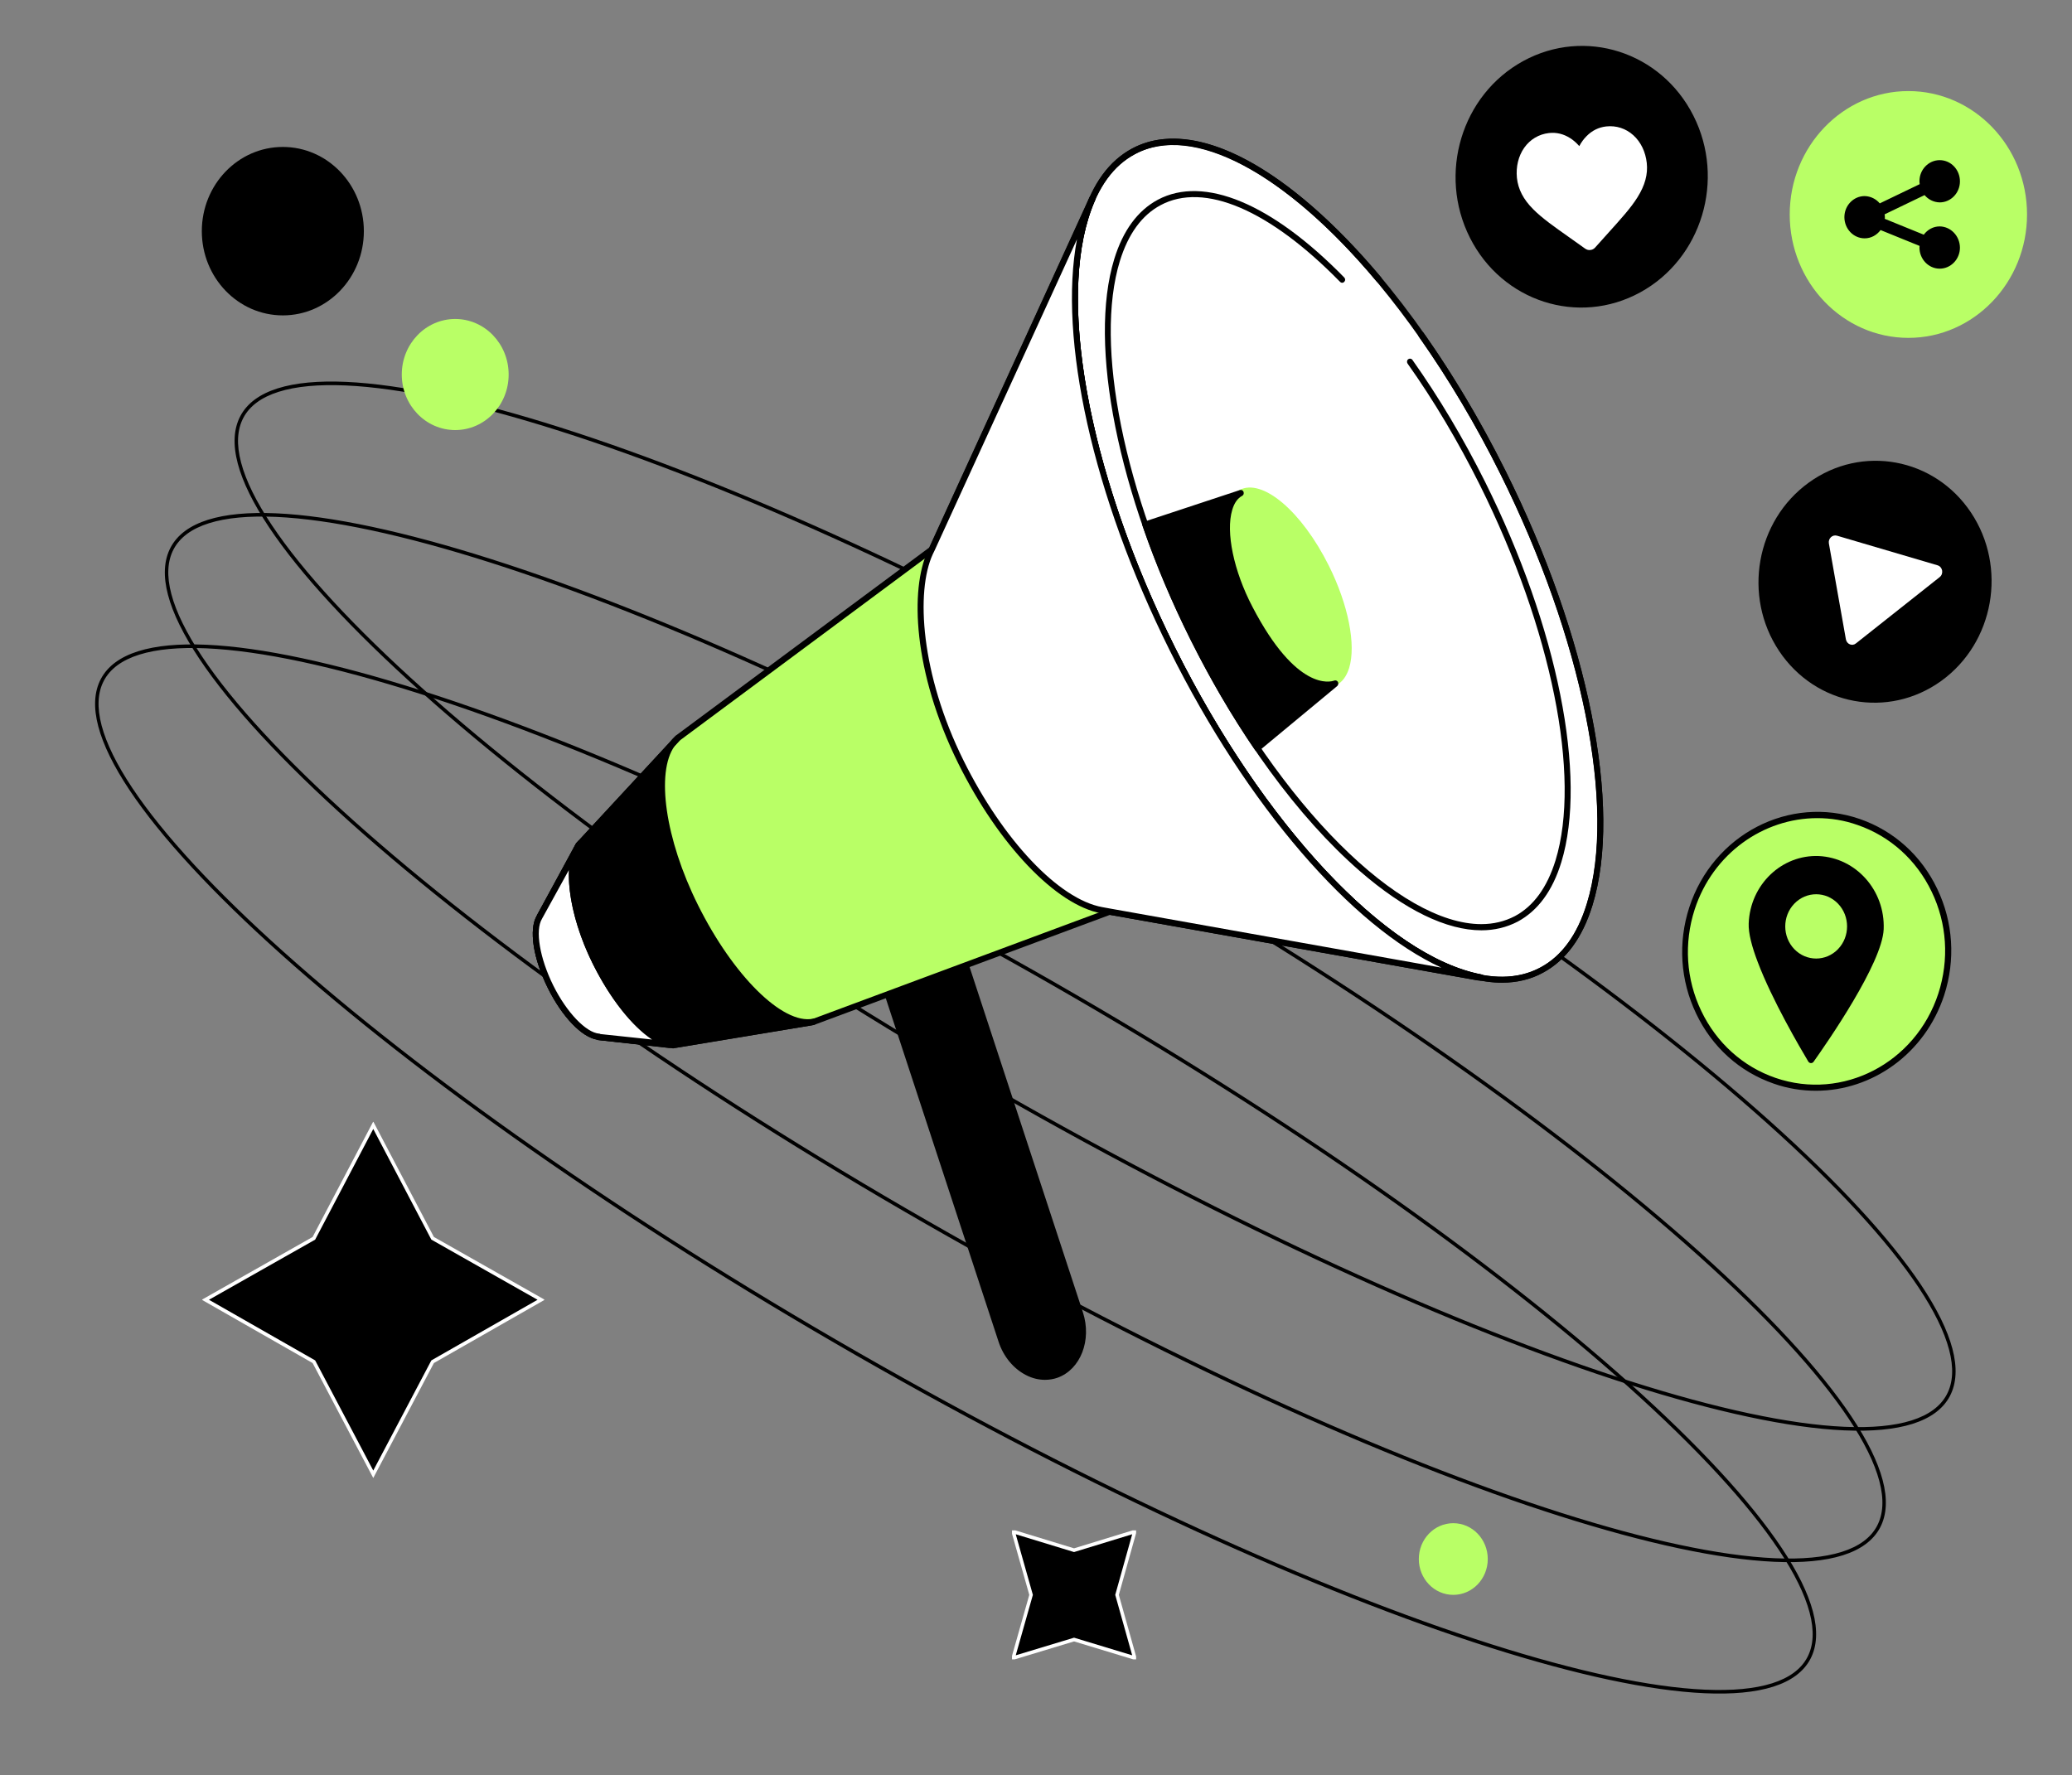 <svg width="601" height="515" viewBox="0 0 601 515" fill="none" xmlns="http://www.w3.org/2000/svg">
<rect x="0" y="0" width="601" height="515" fill="#808080" stroke="none"/>
<g clip-path="url(#clip0_6126_272)">
<path d="M311.538 449.719L329.139 444.327L324.003 462.679L329.139 480.98L311.538 475.64L293.887 480.98L299.072 462.679L293.887 444.327L311.538 449.719Z" fill="black"/>
<path fill-rule="evenodd" clip-rule="evenodd" d="M329.874 443.56L324.523 462.679L329.874 481.745L311.537 476.182L293.148 481.745L298.551 462.679L293.148 443.56L311.537 449.177L329.874 443.56ZM294.624 445.095L299.593 462.68L294.624 480.215L311.538 475.099L328.403 480.215L323.482 462.68L328.403 445.095L311.538 450.261L294.624 445.095Z" fill="white"/>
</g>
<g clip-path="url(#clip1_6126_272)">
<path d="M125.486 359.236L156.962 377.067L125.486 395.041L108.268 427.696L91.049 395.041L59.573 377.067L91.049 359.236L108.268 326.438L125.486 359.236Z" fill="black"/>
<path fill-rule="evenodd" clip-rule="evenodd" d="M158.004 377.065L125.855 395.424L108.268 428.778L90.68 395.424L58.531 377.065L90.68 358.852L108.268 325.353L125.855 358.852L158.004 377.065ZM108.268 327.523L91.417 359.619L60.615 377.069L91.417 394.659L108.268 426.615L125.118 394.659L155.921 377.069L125.118 359.619L108.268 327.523Z" fill="white"/>
</g>
<path fill-rule="evenodd" clip-rule="evenodd" d="M554.441 412.081C559.459 410.498 562.865 407.973 564.681 404.55C566.498 401.126 566.735 396.784 565.345 391.527C563.954 386.264 560.954 380.18 556.434 373.394C547.395 359.827 532.409 343.649 512.603 325.909C473.004 290.44 414.301 248.873 345.883 209.635C277.464 170.396 212.335 140.944 162.356 125.04C137.359 117.085 116.204 112.536 100.344 111.825C92.413 111.469 85.863 112.076 80.84 113.66C75.822 115.242 72.416 117.768 70.6 121.191C68.783 124.614 68.546 128.957 69.936 134.214C71.327 139.476 74.327 145.56 78.847 152.346C87.886 165.914 102.872 182.092 122.678 199.832C162.277 235.301 220.98 276.868 289.398 316.106C357.817 355.344 422.946 384.796 472.925 400.701C497.922 408.656 519.077 413.205 534.936 413.916C542.868 414.272 549.418 413.664 554.441 412.081ZM288.915 317.016C425.836 395.541 549.693 434.956 565.557 405.052C581.422 375.148 483.286 287.249 346.366 208.724C209.445 130.199 85.588 90.784 69.724 120.689C53.859 150.593 151.995 238.492 288.915 317.016Z" fill="black"/>
<path fill-rule="evenodd" clip-rule="evenodd" d="M534.21 450.212C539.229 448.629 542.635 446.104 544.451 442.681C546.267 439.257 546.505 434.915 545.115 429.657C543.724 424.395 540.724 418.311 536.203 411.525C527.165 397.958 512.179 381.78 492.373 364.039C452.773 328.57 394.071 287.004 325.652 247.765C257.234 208.527 192.104 179.075 142.126 163.171C117.128 155.216 95.973 150.667 80.114 149.955C72.182 149.6 65.633 150.207 60.609 151.791C55.591 153.373 52.185 155.898 50.369 159.322C48.553 162.745 48.316 167.088 49.705 172.345C51.096 177.607 54.096 183.691 58.617 190.477C67.655 204.045 82.641 220.223 102.447 237.963C142.047 273.432 200.749 314.998 269.168 354.237C337.586 393.475 402.716 422.927 452.694 438.832C477.692 446.786 498.847 451.335 514.706 452.047C522.638 452.403 529.187 451.795 534.21 450.212ZM268.685 355.147C405.605 433.672 529.462 473.087 545.327 443.183C561.191 413.279 463.056 325.38 326.135 246.855C189.215 168.33 65.358 128.915 49.493 158.819C33.629 188.724 131.764 276.622 268.685 355.147Z" fill="black"/>
<path fill-rule="evenodd" clip-rule="evenodd" d="M513.982 488.343C519 486.761 522.406 484.235 524.222 480.812C526.039 477.389 526.276 473.046 524.886 467.789C523.495 462.526 520.495 456.442 515.975 449.657C506.936 436.089 491.95 419.911 472.144 402.171C432.545 366.702 373.842 325.135 305.424 285.897C237.005 246.658 171.876 217.207 121.897 201.302C96.9 193.347 75.745 188.798 59.886 188.087C51.954 187.731 45.404 188.338 40.381 189.922C35.363 191.504 31.957 194.03 30.14 197.453C28.324 200.876 28.087 205.219 29.477 210.476C30.868 215.739 33.868 221.823 38.388 228.608C47.427 242.176 62.413 258.354 82.219 276.094C121.818 311.563 180.521 353.13 248.939 392.368C317.358 431.607 382.487 461.058 432.466 476.963C457.463 484.918 478.618 489.467 494.477 490.178C502.409 490.534 508.959 489.927 513.982 488.343ZM248.456 393.279C385.377 471.803 509.234 511.218 525.098 481.314C540.963 451.41 442.827 363.511 305.907 284.986C168.986 206.462 45.13 167.047 29.265 196.951C13.4 226.855 111.536 314.754 248.456 393.279Z" fill="black"/>
<path d="M147.539 108.651C147.539 117.552 140.599 124.767 132.039 124.767C123.479 124.767 116.539 117.552 116.539 108.651C116.539 99.751 123.479 92.536 132.039 92.536C140.599 92.536 147.539 99.751 147.539 108.651Z" fill="#B9FF66"/>
<path d="M431.539 452.282C431.539 458.024 427.062 462.679 421.539 462.679C416.016 462.679 411.539 458.024 411.539 452.282C411.539 446.54 416.016 441.885 421.539 441.885C427.062 441.885 431.539 446.54 431.539 452.282Z" fill="#B9FF66"/>
<path d="M105.539 67.062C105.539 80.557 95.018 91.496 82.039 91.496C69.06 91.496 58.539 80.557 58.539 67.062C58.539 53.568 69.06 42.629 82.039 42.629C95.018 42.629 105.539 53.568 105.539 67.062Z" fill="black"/>
<path d="M306.511 398.83C300.207 401.07 293.003 396.63 290.497 388.933L251.498 270.132L274.286 262.027L313.324 380.991C315.83 388.607 312.776 396.59 306.511 398.83Z" fill="black"/>
<path d="M303.104 400.296C301.264 400.296 299.384 399.848 297.583 398.911C293.942 397.037 291.044 393.535 289.635 389.218L250.636 270.417C250.48 269.969 250.715 269.439 251.184 269.276L273.973 261.172C274.208 261.09 274.443 261.09 274.638 261.212C274.834 261.334 274.991 261.497 275.069 261.742L314.107 380.706C316.73 388.77 313.441 397.282 306.746 399.685C305.61 400.092 304.357 400.296 303.104 400.296ZM252.594 270.702L291.318 388.648C292.571 392.517 295.156 395.693 298.366 397.323C300.951 398.626 303.731 398.87 306.237 397.974C312.032 395.897 314.851 388.403 312.501 381.276L273.738 263.167L252.594 270.702Z" fill="black"/>
<path d="M270.253 159.476L196.523 214.172L167.823 245.166L156.546 265.896L156.507 266.059C154.275 269.643 155.567 277.91 159.757 286.341C163.868 294.649 169.663 300.432 173.735 300.758L173.618 300.84L195.27 303.283L235.796 296.563L321.82 264.552L428.753 283.612L429.497 283.653C402.637 278.44 366.379 241.093 340.027 188.27C313.715 135.487 305.336 83.316 316.887 57.576H316.847L270.84 158.172L270.253 159.476Z" fill="#B9FF66"/>
<path d="M447.268 281.353C473.696 267.078 468.585 202.361 435.854 136.804C403.123 71.247 355.165 29.675 328.738 43.95C302.31 58.226 307.421 122.943 340.152 188.5C372.883 254.057 420.841 295.629 447.268 281.353Z" fill="white"/>
<path d="M435.645 285.078C424.133 285.078 410.272 278.399 395.354 265.407C375.033 247.732 355.103 220.485 339.245 188.636C315.243 140.415 305.336 90.972 314.029 62.667C316.926 53.218 321.782 46.621 328.399 43.077C341.555 36.072 360.075 42.018 380.593 59.857C400.914 77.533 420.844 104.779 436.702 136.628C460.744 184.849 470.65 234.292 461.918 262.597C459.021 272.046 454.165 278.644 447.548 282.187C443.985 284.142 439.991 285.078 435.645 285.078ZM340.38 42.018C336.347 42.018 332.588 42.874 329.221 44.706C322.995 48.005 318.453 54.277 315.713 63.278C307.138 91.176 317.005 140.09 340.811 187.903C373.232 252.945 420.766 294.568 446.804 280.68C453.03 277.381 457.572 271.109 460.313 262.108C468.888 234.21 459.021 185.297 435.214 137.483C406.983 80.872 367.358 42.018 340.38 42.018Z" fill="black"/>
<path d="M435.645 285.078C424.133 285.078 410.272 278.399 395.354 265.407C375.033 247.731 355.103 220.485 339.245 188.636C315.243 140.415 305.336 90.972 314.029 62.667C316.926 53.218 321.782 46.62 328.399 43.077C337.209 38.353 348.72 39.534 361.681 46.457C374.093 53.096 387.523 64.866 400.601 80.465C400.914 80.831 400.875 81.401 400.523 81.727C400.17 82.053 399.622 82.012 399.309 81.646C372.762 49.96 345.901 35.787 329.221 44.706C322.995 48.005 318.453 54.277 315.713 63.278C307.138 91.176 317.005 140.089 340.811 187.903C369.003 244.473 408.667 283.368 435.606 283.368C439.639 283.368 443.398 282.512 446.765 280.68C452.991 277.381 457.533 271.109 460.274 262.108C468.849 234.21 458.982 185.296 435.175 137.483C428.088 123.228 420.1 109.829 411.525 97.651C411.251 97.244 411.33 96.674 411.721 96.389C412.113 96.104 412.661 96.185 412.935 96.593C421.588 108.852 429.576 122.332 436.741 136.668C460.744 184.848 470.65 234.291 461.918 262.597C459.021 272.045 454.165 278.643 447.548 282.186C443.985 284.141 439.991 285.078 435.645 285.078Z" fill="black"/>
<path d="M387.305 197.901C393.428 194.594 392.25 179.614 384.675 164.442C377.1 149.271 365.997 139.653 359.874 142.96C353.752 146.267 354.93 161.247 362.505 176.418C370.079 191.59 381.183 201.208 387.305 197.901Z" fill="#B9FF66"/>
<path d="M384.626 199.47C377.891 199.47 368.494 190.428 361.72 176.785C356.082 165.463 353.772 153.815 355.847 147.095C356.591 144.732 357.805 143.063 359.488 142.167C366.145 138.623 377.539 148.276 385.448 164.119C391.087 175.441 393.397 187.089 391.322 193.809C390.578 196.171 389.364 197.841 387.68 198.737C386.74 199.225 385.722 199.47 384.626 199.47ZM362.542 143.185C361.72 143.185 360.937 143.348 360.271 143.714C358.979 144.407 358.04 145.71 357.452 147.624C355.534 153.896 357.765 165.055 363.208 175.97C370.413 190.428 381.259 200.162 386.858 197.148C388.15 196.456 389.09 195.153 389.677 193.238C391.596 186.926 389.325 175.807 383.921 164.892C377.578 152.226 368.494 143.185 362.542 143.185Z" fill="#B9FF66"/>
<path d="M429.694 269.887C419.592 269.887 407.454 264.022 394.376 252.659C376.599 237.183 359.136 213.317 345.275 185.459C324.249 143.266 315.595 99.973 323.191 75.17C325.737 66.862 330.004 61.078 335.839 57.943C349.23 50.815 368.925 59.042 389.912 80.505C390.264 80.872 390.264 81.401 389.912 81.768C389.56 82.135 389.051 82.135 388.698 81.768C368.259 60.875 349.269 52.729 336.622 59.531C331.218 62.422 327.264 67.839 324.836 75.7C317.357 100.054 325.971 142.818 346.802 184.645C371.431 234.128 406.083 268.095 429.655 268.095C433.179 268.095 436.428 267.321 439.404 265.773C444.808 262.882 448.762 257.465 451.19 249.605C458.669 225.25 450.054 182.486 429.224 140.659C422.92 128.034 415.872 116.182 408.276 105.471C408.002 105.064 408.08 104.494 408.472 104.209C408.863 103.924 409.411 104.005 409.685 104.412C417.36 115.246 424.447 127.138 430.79 139.845C451.816 182.038 460.47 225.331 452.874 250.134C450.329 258.443 446.061 264.226 440.226 267.362C437.016 269.032 433.492 269.887 429.694 269.887Z" fill="black"/>
<path d="M195.31 304.139C195.271 304.139 195.232 304.139 195.232 304.139L173.579 301.695C173.462 301.695 173.344 301.654 173.227 301.573C168.763 300.84 163.125 294.975 159.013 286.748C154.628 278.073 153.336 269.602 155.724 265.611L155.764 265.488L167.04 244.718C167.079 244.636 167.119 244.595 167.158 244.555L195.858 213.561C195.898 213.521 195.937 213.48 195.976 213.439L269.509 158.865L316.026 57.169C316.143 56.965 316.3 56.802 316.535 56.721C316.77 56.639 317.005 56.639 317.201 56.762C317.631 56.965 317.827 57.495 317.631 57.943C305.846 84.212 315.165 136.424 340.772 187.822C366.419 239.301 402.167 277.422 429.694 282.675C430.124 282.757 430.438 283.164 430.398 283.653C430.359 284.101 429.968 284.427 429.537 284.467L428.793 284.427C428.754 284.427 428.715 284.427 428.676 284.427L321.938 265.407L236.11 297.337C236.071 297.337 235.993 297.378 235.953 297.378L195.428 304.098C195.389 304.139 195.349 304.139 195.31 304.139ZM174.206 299.984L195.31 302.347L235.64 295.627L321.625 263.656C321.782 263.615 321.899 263.574 322.056 263.615L418.143 280.72C392.183 268.869 361.838 233.884 339.323 188.677C316.966 143.796 306.981 98.222 312.463 69.428L271.037 159.842C270.958 159.964 270.88 160.086 270.762 160.168L197.111 214.865L168.528 245.695L157.251 266.466C157.251 266.507 157.212 266.547 157.212 266.547C155.176 269.846 156.547 277.992 160.501 285.934C164.378 293.712 169.977 299.577 173.814 299.862C173.971 299.862 174.088 299.903 174.206 299.984Z" fill="black"/>
<path d="M270.369 159.15L316.847 57.535H316.886C305.335 83.275 313.753 135.446 340.027 188.229C366.378 241.093 402.636 278.44 429.575 283.571L428.831 283.53L322.054 264.511L319.587 264.063C307.175 261.782 290.613 245.002 278.749 221.055C266.571 196.496 264.418 172.019 269.821 160.371L270.369 159.15Z" fill="white"/>
<path d="M429.575 284.467C429.536 284.467 429.575 284.467 429.575 284.467L428.792 284.426C428.753 284.426 428.713 284.426 428.674 284.426L321.898 265.407L319.431 264.959C306.314 262.556 289.673 245.084 277.966 221.503C264.692 194.704 264.026 170.838 269.038 160.005L269.626 158.783L316.103 57.209C316.22 57.006 316.377 56.843 316.612 56.761C316.847 56.68 317.082 56.68 317.278 56.802C317.708 57.006 317.904 57.535 317.708 57.983C305.923 84.252 315.242 136.465 340.849 187.862C366.496 239.341 402.245 277.462 429.771 282.716C430.201 282.797 430.515 283.205 430.475 283.693C430.358 284.101 430.006 284.467 429.575 284.467ZM312.383 69.427L271.153 159.557L270.565 160.779C265.593 171.531 267.041 195.56 279.493 220.648C290.965 243.781 307.136 260.886 319.744 263.167L322.211 263.615L418.102 280.72C392.142 268.869 361.797 233.884 339.283 188.677C316.925 143.795 306.941 98.222 312.383 69.427Z" fill="black"/>
<path d="M194.135 304.016C194.096 304.016 194.057 304.016 194.057 304.016L173.54 301.736C173.422 301.736 173.305 301.695 173.187 301.614C168.723 300.88 163.085 295.016 158.974 286.789C154.628 278.073 153.335 269.602 155.724 265.611L155.763 265.488L167.04 244.718C167.275 244.27 167.784 244.147 168.214 244.392C168.645 244.636 168.763 245.166 168.528 245.614L157.251 266.466C157.251 266.507 157.212 266.547 157.212 266.547C155.176 269.846 156.546 277.992 160.501 285.934C164.377 293.712 169.976 299.577 173.814 299.862C173.931 299.862 174.088 299.903 174.166 299.984L194.213 302.224C194.683 302.265 195.036 302.713 194.957 303.202C194.918 303.65 194.566 304.016 194.135 304.016Z" fill="black"/>
<path d="M195.505 303.121C188.849 302.632 179.53 292.817 172.756 279.254C165.591 264.878 163.907 250.012 168.292 244.718L156.585 265.896L156.507 266.059C154.275 269.643 155.567 277.91 159.757 286.341C163.868 294.649 169.663 300.433 173.735 300.758L173.618 300.84L195.505 303.121Z" fill="white"/>
<path d="M195.506 304.016C195.466 304.016 195.466 304.016 195.427 304.016C195.271 304.016 195.075 303.976 194.918 303.976L173.54 301.736C173.422 301.736 173.305 301.695 173.187 301.614C168.723 300.88 163.085 295.016 158.974 286.789C154.628 278.073 153.335 269.602 155.724 265.611L155.763 265.488L166.061 246.835C166.452 245.777 166.961 244.84 167.588 244.066C167.862 243.699 168.371 243.659 168.723 243.903C169.076 244.188 169.193 244.677 168.958 245.084L167.51 247.65C165.199 254.126 167.47 266.832 173.422 278.725C179.883 291.717 188.693 301.206 194.997 302.061L195.466 302.102C195.936 302.143 196.289 302.591 196.25 303.08C196.289 303.65 195.936 304.016 195.506 304.016ZM174.166 299.984L189.123 301.573C183.367 297.744 177.024 289.843 171.973 279.662C167.079 269.846 164.651 259.664 165.043 252.334L157.251 266.466C157.251 266.507 157.212 266.547 157.212 266.547C155.176 269.846 156.546 277.992 160.501 285.934C164.377 293.712 169.976 299.577 173.814 299.862C173.931 299.862 174.088 299.903 174.166 299.984Z" fill="black"/>
<path d="M234.347 296.726L236.07 296.359C226.751 298.396 212.028 283.734 201.652 262.922C191.041 241.663 189.044 220.444 196.562 214.172L195.583 215.19L168.37 244.595C163.907 249.808 165.551 264.755 172.756 279.213C179.686 293.142 189.514 303.079 196.21 303.039L234.347 296.726Z" fill="black"/>
<path d="M196.171 303.976C189.045 303.976 179.139 293.997 171.973 279.661C164.691 265 162.85 249.686 167.706 244.025L194.409 215.19C194.879 214.539 195.427 213.968 196.015 213.48C196.367 213.195 196.876 213.235 197.189 213.561C197.503 213.928 197.503 214.457 197.189 214.783L195.662 216.453C190.22 224.028 192.921 243.414 202.436 262.515C212.695 283.123 227.026 297.256 235.796 295.545L235.914 295.504C236.384 295.423 236.814 295.708 236.932 296.197C237.01 296.685 236.736 297.133 236.266 297.256C236.227 297.256 236.188 297.256 236.149 297.296L234.544 297.622H234.504L196.367 303.935C196.289 303.935 196.211 303.976 196.171 303.976ZM192.138 220.24L168.998 245.247C164.691 250.297 166.648 265.04 173.54 278.847C180.274 292.368 189.789 302.143 196.171 302.184L229.845 296.604C220.761 293.264 209.562 280.68 200.909 263.371C192.687 246.876 189.515 230.096 192.138 220.24Z" fill="black"/>
<path d="M359.88 142.94C353.733 146.199 354.633 161.308 362.464 176.377C375.581 201.588 386.036 198.615 387.25 198.167C387.289 198.167 387.289 198.207 387.25 198.207L364.735 217.064C358.118 207.412 351.814 196.66 346.019 185.052C340.498 173.934 335.839 162.856 332.158 152.104L359.88 142.94Z" fill="black"/>
<path d="M364.735 217.96C364.696 217.96 364.657 217.96 364.618 217.96C364.383 217.919 364.187 217.797 364.03 217.594C357.256 207.697 350.953 196.863 345.275 185.501C339.832 174.586 335.134 163.467 331.375 152.471C331.297 152.226 331.297 151.982 331.414 151.778C331.532 151.575 331.688 151.412 331.923 151.33L359.645 142.167C360.076 142.045 360.546 142.248 360.702 142.696C360.859 143.144 360.702 143.633 360.311 143.837C358.979 144.529 358 145.914 357.413 147.95C355.495 154.344 357.844 165.666 363.286 176.052C376.09 200.651 385.957 197.841 387.014 197.434C387.406 197.271 387.876 197.474 388.072 197.841C388.267 198.207 388.189 198.737 387.876 199.022L365.283 217.756C365.127 217.879 364.931 217.96 364.735 217.96ZM333.293 152.674C337.013 163.304 341.555 174.056 346.802 184.645C352.284 195.642 358.392 206.108 364.931 215.761L384.469 199.388C380.006 199.185 371.587 195.723 361.72 176.785C356.004 165.829 353.654 154.263 355.729 147.298C356.004 146.402 356.317 145.629 356.708 144.895L333.293 152.674Z" fill="black"/>
<path d="M475.725 84.839C493.625 75.062 500.549 52.107 491.189 33.568C481.829 15.029 459.731 7.926 441.831 17.703C423.931 27.481 417.007 50.436 426.367 68.975C435.727 87.514 457.825 94.617 475.725 84.839Z" fill="black"/>
<path d="M442.106 42.874C443.829 40.43 446.374 38.923 449.272 38.597C451.464 38.353 453.5 38.842 455.419 40.063C456.398 40.674 457.259 41.448 458.082 42.385C458.669 41.285 459.374 40.308 460.196 39.493C461.801 37.864 463.72 36.928 465.873 36.683C468.771 36.357 471.59 37.253 473.783 39.249C475.936 41.204 477.307 44.055 477.659 47.272C478.012 50.571 477.15 53.748 474.957 57.25C473 60.386 470.024 63.645 466.578 67.473C465.404 68.776 464.072 70.242 462.702 71.79C462.35 72.197 461.841 72.482 461.292 72.523C460.744 72.605 460.235 72.442 459.765 72.116C458.082 70.894 456.476 69.754 455.067 68.776C450.916 65.844 447.314 63.319 444.73 60.712C441.832 57.821 440.344 54.888 439.992 51.589C439.679 48.372 440.423 45.277 442.106 42.874Z" fill="white"/>
<path d="M577.274 86.914C590.379 73.284 590.379 51.184 577.274 37.554C564.17 23.923 542.924 23.923 529.819 37.554C516.715 51.184 516.715 73.284 529.819 86.914C542.924 100.544 564.17 100.544 577.274 86.914Z" fill="#B9FF66"/>
<path d="M553.541 98.019C534.589 98.019 519.123 81.972 519.123 62.22C519.123 42.508 534.55 26.42 553.541 26.42C572.531 26.42 587.958 42.467 587.958 62.22C587.958 81.932 572.531 98.019 553.541 98.019ZM553.541 28.212C535.529 28.212 520.846 43.444 520.846 62.22C520.846 80.954 535.49 96.227 553.541 96.227C571.552 96.227 586.235 80.995 586.235 62.22C586.235 43.485 571.591 28.212 553.541 28.212Z" fill="#B9FF66"/>
<path d="M562.624 65.681C560.745 65.681 559.1 66.618 558.004 68.084L546.688 63.482C546.688 63.319 546.727 63.197 546.727 63.034C546.727 62.749 546.688 62.464 546.649 62.179L558.239 56.599C559.296 57.862 560.862 58.676 562.624 58.717C565.835 58.717 568.497 55.988 568.497 52.608C568.497 49.227 565.874 46.458 562.624 46.458C559.413 46.458 556.751 49.187 556.751 52.567C556.751 52.852 556.79 53.137 556.829 53.422L545.239 59.002C544.182 57.739 542.616 56.925 540.854 56.884C537.643 56.884 534.98 59.613 534.98 62.993C534.98 66.374 537.604 69.143 540.854 69.143C542.733 69.143 544.378 68.206 545.474 66.74L556.79 71.342C556.79 71.505 556.751 71.627 556.751 71.79C556.751 75.171 559.374 77.94 562.624 77.94C565.835 77.94 568.497 75.211 568.497 71.831C568.458 68.451 565.835 65.722 562.624 65.681Z" fill="black"/>
<path d="M563.069 197.541C578.435 186.447 582.296 164.571 571.692 148.68C561.087 132.789 540.034 128.9 524.667 139.994C509.301 151.089 505.44 172.964 516.044 188.855C526.649 204.746 547.702 208.635 563.069 197.541Z" fill="black"/>
<path d="M535.413 185.46L530.48 157.643C530.245 156.217 531.498 155.036 532.829 155.403L562 163.996C563.488 164.444 563.84 166.44 562.626 167.417L538.35 186.641C537.293 187.537 535.687 186.926 535.413 185.46Z" fill="white"/>
<path d="M543.537 311.484C562.514 301.875 570.454 278.183 561.273 258.566C552.092 238.949 529.266 230.836 510.289 240.445C491.313 250.054 483.373 273.746 492.554 293.363C501.735 312.98 524.561 321.093 543.537 311.484Z" fill="#B9FF66"/>
<path d="M526.72 316.438C522.648 316.438 518.497 315.787 514.464 314.361C504.597 310.94 496.609 303.772 491.989 294.079C487.369 284.427 486.664 273.471 489.992 263.208C496.883 242.071 519.045 230.545 539.445 237.591C549.312 241.012 557.3 248.18 561.92 257.873C566.541 267.525 567.245 278.481 563.917 288.744C558.357 305.686 543.047 316.438 526.72 316.438ZM527.111 237.346C511.488 237.346 496.844 247.609 491.558 263.819C488.387 273.634 489.052 284.101 493.477 293.305C497.901 302.551 505.537 309.433 514.973 312.692C534.472 319.412 555.655 308.415 562.233 288.215C565.405 278.399 564.739 267.932 560.315 258.728C555.89 249.483 548.255 242.6 538.819 239.342C534.942 237.957 530.988 237.346 527.111 237.346Z" fill="black"/>
<path d="M546.377 269.562C545.985 279.458 529.893 302.591 526.055 308.008C525.664 308.578 524.842 308.537 524.489 307.927C522.062 303.854 514.035 290.169 509.845 279.092C508.162 274.693 507.104 270.702 507.222 267.892C507.652 256.651 516.776 247.895 527.582 248.343C538.389 248.872 546.808 258.321 546.377 269.562Z" fill="black"/>
<path d="M533.132 275.348C536.634 271.706 536.634 265.801 533.132 262.159C529.63 258.516 523.953 258.516 520.452 262.159C516.95 265.801 516.95 271.706 520.452 275.348C523.953 278.99 529.63 278.99 533.132 275.348Z" fill="#B9FF66"/>
<defs>
<clipPath id="clip0_6126_272">
<rect width="36" height="37.43" fill="white" transform="translate(293.539 443.964)"/>
</clipPath>
<clipPath id="clip1_6126_272">
<rect width="71.737" height="71.737" fill="white" transform="matrix(0.693 0.721 -0.693 0.721 108.268 325.435)"/>
</clipPath>
</defs>
</svg>
